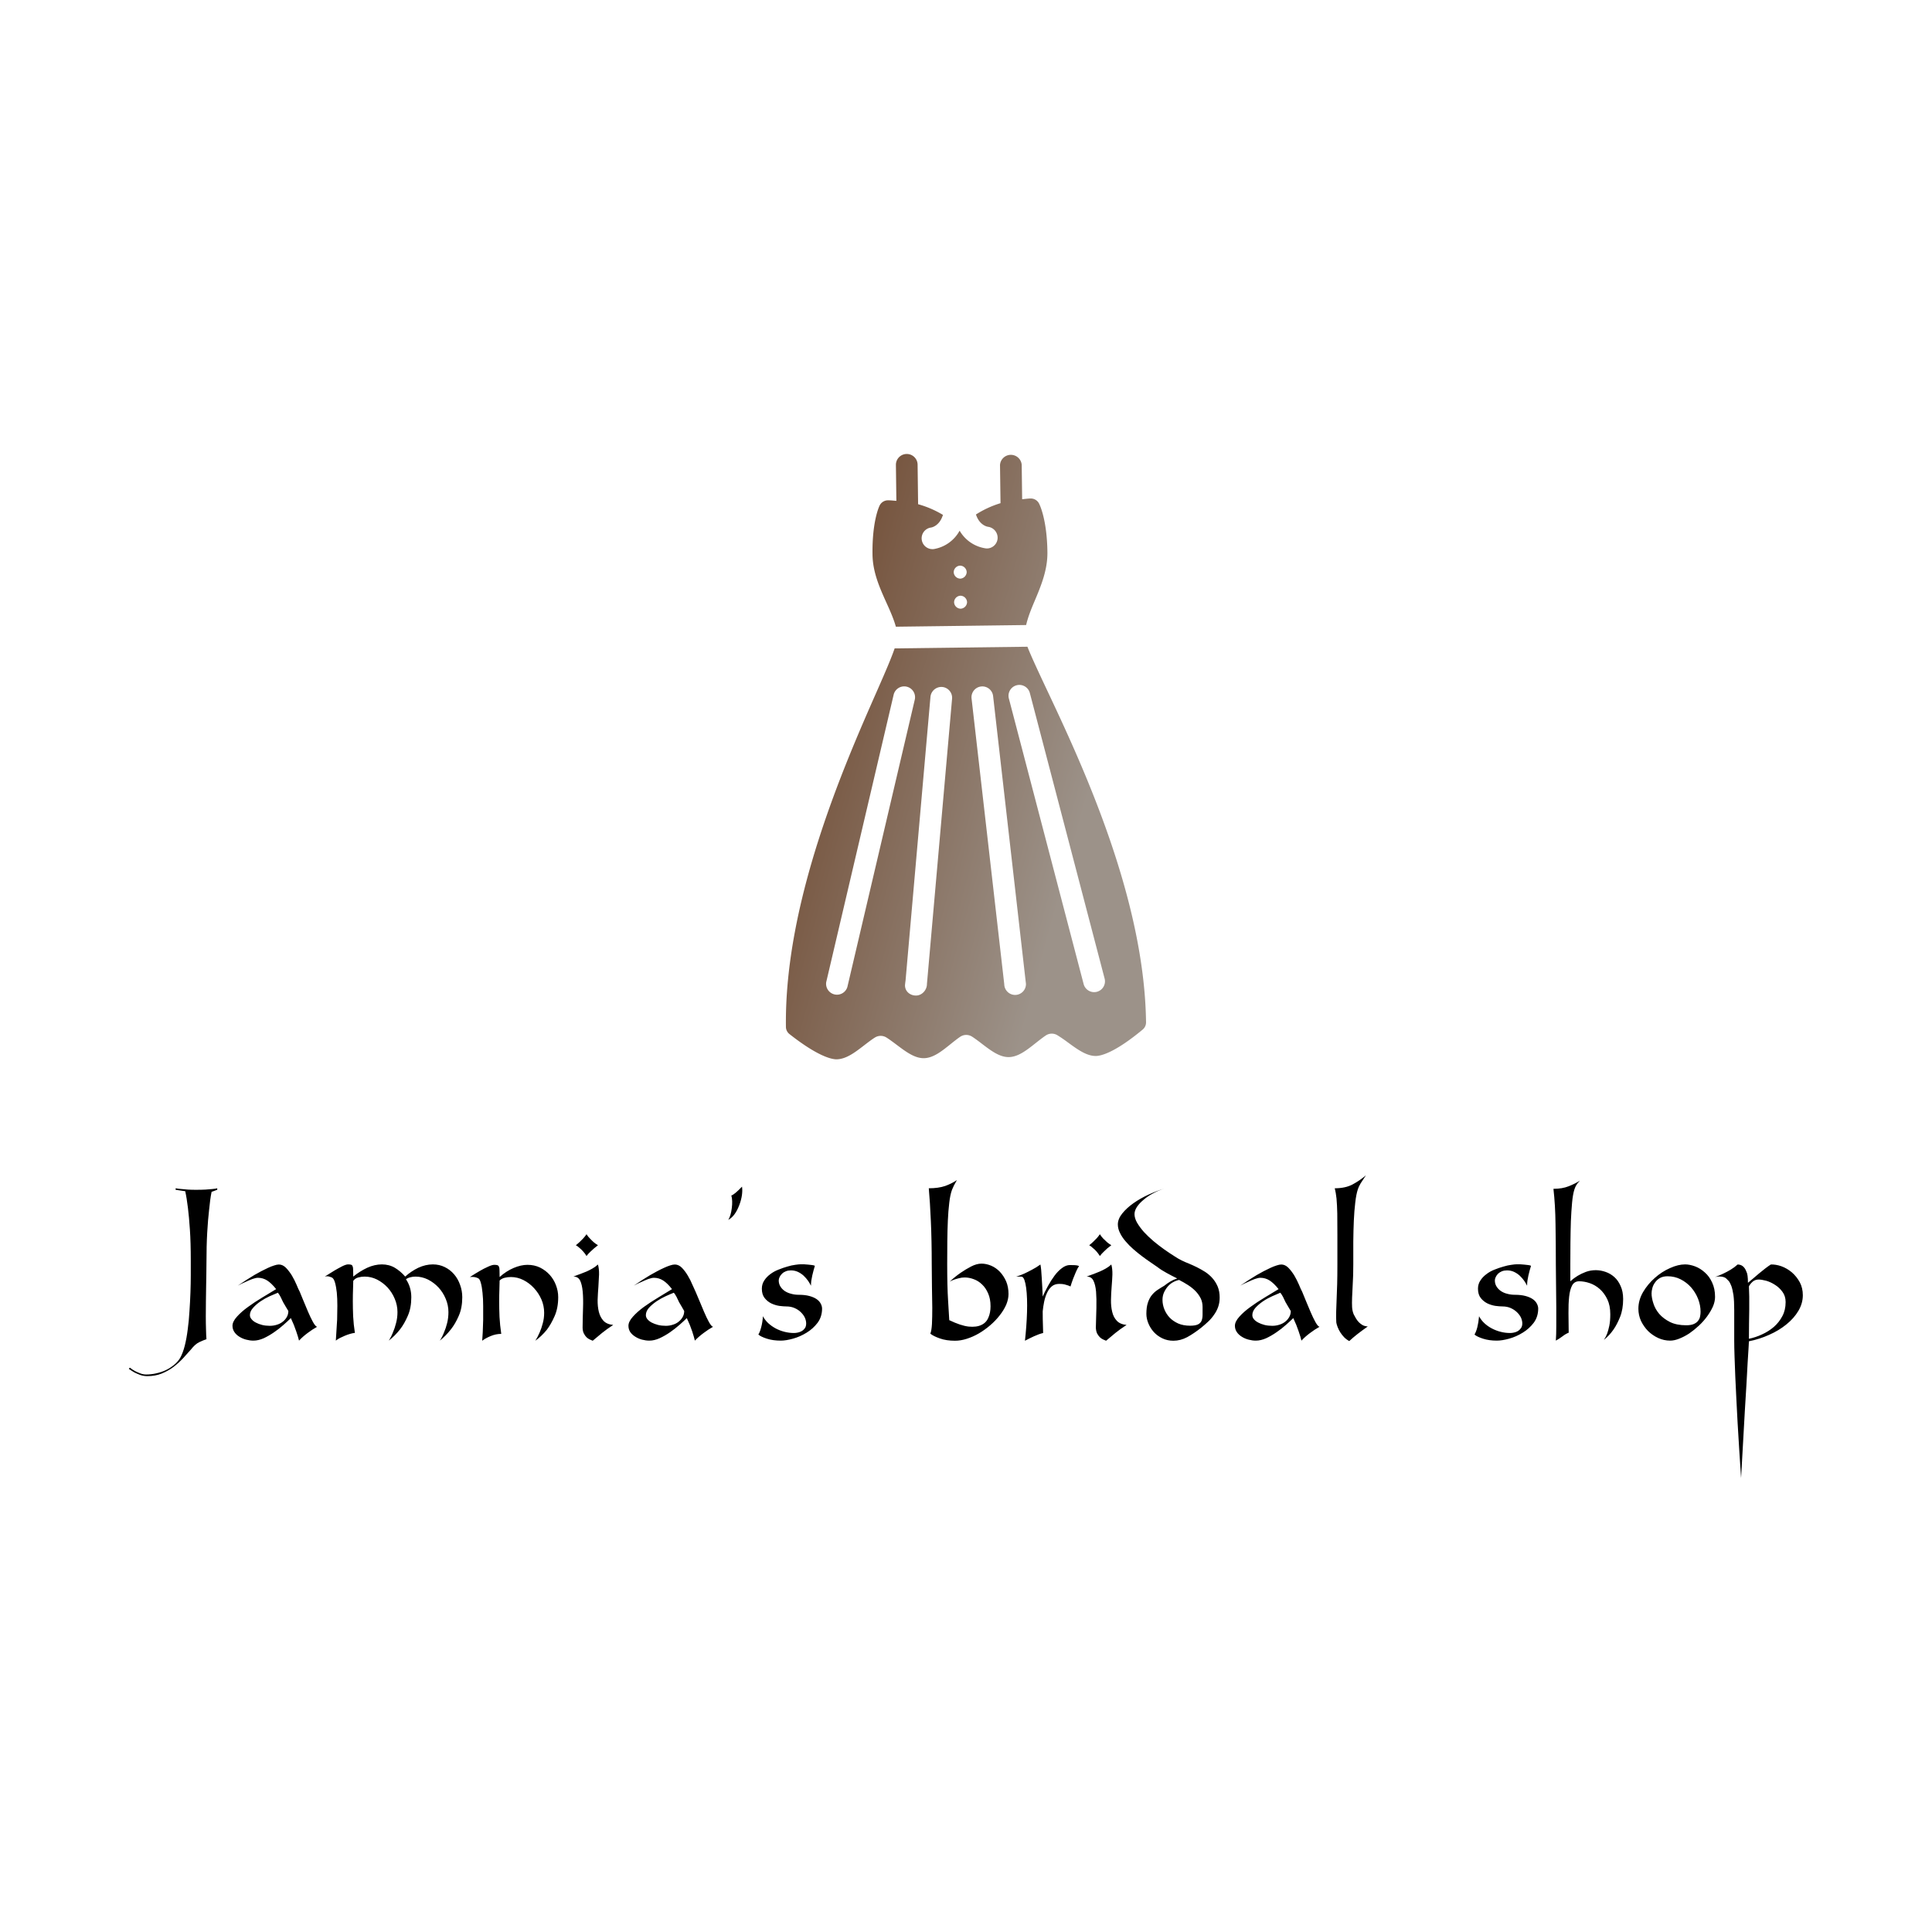 <svg data-v-fde0c5aa="" xmlns="http://www.w3.org/2000/svg" viewBox="0 0 300 300" class="iconAbove"><!----><defs data-v-fde0c5aa=""><!----></defs><rect data-v-fde0c5aa="" fill="transparent" x="0" y="0" width="300px" height="300px" class="logo-background-square"></rect><defs data-v-fde0c5aa=""><!----></defs><g data-v-fde0c5aa="" id="9438bfaf-7616-4df9-bf8e-88bd2c36e146" fill="#000000" transform="matrix(1.691,0,0,1.691,25.971,184.498)"><path d="M1.19 15.58L1.19 15.58Q1.44 15.13 1.61 14.46Q1.78 13.78 1.88 12.97Q1.99 12.17 2.04 11.29Q2.10 10.42 2.13 9.57Q2.16 8.72 2.16 7.97Q2.16 7.21 2.16 6.65L2.16 6.65Q2.16 5.00 2.08 3.81Q2.00 2.62 1.90 1.82L1.90 1.82Q1.79 0.90 1.65 0.28L1.65 0.28L0.77 0.15L0.77 0.01Q1.02 0.06 1.32 0.08L1.32 0.08Q1.57 0.11 1.90 0.13Q2.23 0.15 2.62 0.15L2.62 0.15Q3.15 0.15 3.52 0.13Q3.89 0.11 4.13 0.08L4.13 0.08Q4.41 0.06 4.59 0.01L4.59 0.01L4.59 0.15L4.07 0.34Q3.93 1.04 3.84 2.02L3.84 2.02Q3.74 2.86 3.67 4.06Q3.60 5.26 3.60 6.85L3.60 6.85Q3.60 7.22 3.59 7.80Q3.58 8.37 3.57 9.04Q3.56 9.70 3.55 10.42Q3.54 11.13 3.54 11.78Q3.54 12.43 3.56 12.98Q3.57 13.54 3.60 13.87L3.60 13.87Q3.32 13.96 2.94 14.14Q2.56 14.32 2.18 14.81L2.18 14.81Q1.85 15.18 1.46 15.61Q1.06 16.04 0.58 16.41Q0.10 16.77-0.50 17.02Q-1.09 17.26-1.83 17.26L-1.83 17.26Q-2.16 17.26-2.46 17.16Q-2.76 17.05-3.00 16.93L-3.00 16.93Q-3.28 16.77-3.53 16.59L-3.53 16.59L-3.44 16.48Q-3.21 16.66-2.95 16.80L-2.95 16.80Q-2.73 16.91-2.47 17.01Q-2.21 17.11-1.93 17.11L-1.93 17.11Q-1.50 17.11-1.04 17.01Q-0.57 16.91-0.15 16.72Q0.27 16.52 0.62 16.23Q0.97 15.95 1.19 15.58ZM12.17 9.52L12.17 9.52Q12.28 9.79 12.49 10.30Q12.70 10.82 12.93 11.35Q13.16 11.89 13.38 12.29Q13.61 12.70 13.76 12.73L13.76 12.73Q13.34 12.96 12.89 13.30Q12.43 13.64 12.10 14L12.10 14Q12.03 13.69 11.84 13.14Q11.66 12.59 11.35 11.93L11.35 11.93Q11.09 12.19 10.68 12.55Q10.28 12.91 9.81 13.23Q9.35 13.55 8.86 13.78Q8.36 14 7.91 14L7.91 14Q7.59 14 7.25 13.91Q6.90 13.82 6.62 13.64Q6.34 13.47 6.17 13.22Q5.99 12.96 5.99 12.64L5.99 12.64Q5.99 12.25 6.40 11.80Q6.80 11.35 7.41 10.91Q8.01 10.47 8.71 10.05Q9.41 9.63 10.00 9.27L10.00 9.27Q9.56 8.72 9.18 8.48Q8.79 8.23 8.33 8.23L8.33 8.23Q8.13 8.23 7.82 8.34Q7.50 8.46 7.21 8.60L7.21 8.60Q6.85 8.75 6.48 8.95L6.48 8.95Q7.27 8.41 7.99 7.98L7.99 7.98Q8.30 7.80 8.62 7.63Q8.95 7.46 9.25 7.32Q9.55 7.18 9.81 7.10Q10.07 7.01 10.25 7.01L10.25 7.01Q10.60 7.01 10.90 7.31Q11.20 7.62 11.45 8.03Q11.69 8.44 11.87 8.86Q12.04 9.28 12.17 9.52ZM9.42 12.64L9.42 12.64Q9.76 12.64 10.07 12.54Q10.37 12.45 10.61 12.26Q10.84 12.08 10.98 11.83Q11.12 11.58 11.12 11.28L11.12 11.28Q11.00 11.10 10.88 10.88Q10.75 10.67 10.64 10.47L10.64 10.47Q10.53 10.22 10.41 9.99Q10.29 9.76 10.16 9.60L10.16 9.60Q9.86 9.72 9.41 9.92Q8.97 10.12 8.57 10.39Q8.16 10.67 7.88 10.99Q7.59 11.31 7.59 11.66L7.59 11.66Q7.59 11.86 7.74 12.03Q7.88 12.21 8.13 12.34Q8.37 12.47 8.71 12.56Q9.04 12.64 9.42 12.64ZM24.39 7L24.39 7Q24.99 7 25.49 7.25Q25.98 7.49 26.34 7.91Q26.70 8.33 26.89 8.88Q27.09 9.42 27.09 10.02L27.09 10.02Q27.09 10.99 26.77 11.72Q26.45 12.46 26.05 12.96L26.05 12.96Q25.59 13.55 25.03 14L25.03 14Q25.26 13.65 25.42 13.23L25.42 13.23Q25.58 12.87 25.70 12.39Q25.82 11.91 25.82 11.38L25.82 11.38Q25.82 10.75 25.57 10.16Q25.33 9.58 24.91 9.12Q24.49 8.67 23.94 8.39Q23.39 8.12 22.79 8.12L22.79 8.12Q22.55 8.12 22.33 8.18Q22.11 8.23 21.92 8.36L21.92 8.36Q22.41 9.09 22.41 10.02L22.41 10.02Q22.41 10.99 22.09 11.72Q21.77 12.46 21.38 12.96L21.38 12.96Q20.92 13.55 20.34 14L20.34 14Q20.57 13.65 20.73 13.23L20.73 13.23Q20.89 12.87 21.01 12.39Q21.14 11.91 21.14 11.38L21.14 11.38Q21.14 10.75 20.89 10.16Q20.65 9.58 20.23 9.12Q19.81 8.67 19.26 8.39Q18.72 8.12 18.12 8.12L18.12 8.12Q17.82 8.12 17.54 8.20Q17.26 8.27 17.08 8.51L17.08 8.51Q17.08 8.78 17.06 9.27Q17.04 9.76 17.04 10.39Q17.04 11.02 17.07 11.77Q17.11 12.52 17.23 13.29L17.23 13.29Q17.02 13.31 16.79 13.38Q16.55 13.45 16.31 13.55Q16.07 13.65 15.85 13.76Q15.64 13.87 15.48 14L15.48 14Q15.50 13.72 15.53 13.20Q15.57 12.68 15.60 12.07Q15.62 11.45 15.62 10.79Q15.62 10.14 15.57 9.59Q15.51 9.04 15.40 8.66Q15.29 8.27 15.09 8.19L15.09 8.19Q14.85 8.09 14.66 8.09L14.66 8.09Q14.56 8.09 14.46 8.12L14.46 8.12Q14.94 7.81 15.36 7.56L15.36 7.56Q15.72 7.35 16.07 7.17Q16.42 7 16.60 7L16.60 7Q16.79 7 16.88 7.03Q16.98 7.06 17.02 7.17Q17.07 7.28 17.07 7.50Q17.08 7.73 17.08 8.12L17.08 8.12Q17.68 7.63 18.36 7.31Q19.04 7 19.71 7L19.71 7Q20.37 7 20.90 7.31Q21.43 7.63 21.85 8.12L21.85 8.12Q22.39 7.63 23.05 7.31Q23.72 7 24.39 7ZM35.90 10.01L35.90 10.01Q35.90 11.00 35.57 11.75Q35.24 12.50 34.85 13.01L34.85 13.01Q34.38 13.59 33.80 14.01L33.80 14.01Q34.02 13.66 34.20 13.24L34.20 13.24Q34.36 12.88 34.48 12.42Q34.61 11.96 34.61 11.44L34.61 11.44Q34.61 10.81 34.36 10.22Q34.10 9.63 33.68 9.18Q33.26 8.72 32.71 8.44Q32.16 8.16 31.56 8.16L31.56 8.16Q31.26 8.16 30.98 8.23Q30.70 8.30 30.52 8.48L30.52 8.48Q30.52 8.78 30.50 9.27Q30.48 9.77 30.48 10.42Q30.48 11.06 30.51 11.82Q30.55 12.57 30.67 13.38L30.67 13.38Q30.18 13.38 29.70 13.58Q29.22 13.78 28.92 14.01L28.92 14.01Q28.94 13.75 28.97 13.24Q28.99 12.73 29.01 12.10Q29.02 11.48 29.01 10.82Q29.01 10.16 28.95 9.61Q28.90 9.06 28.79 8.68Q28.69 8.30 28.50 8.25L28.50 8.25Q28.27 8.15 28.03 8.15L28.03 8.15Q27.90 8.15 27.79 8.16L27.79 8.16Q28.27 7.85 28.70 7.60L28.70 7.60Q29.06 7.39 29.44 7.22Q29.82 7.04 30.03 7.04L30.03 7.04Q30.21 7.04 30.31 7.07Q30.41 7.10 30.46 7.21Q30.51 7.32 30.51 7.55Q30.52 7.77 30.52 8.16L30.52 8.16Q31.12 7.62 31.80 7.33Q32.48 7.04 33.08 7.04L33.08 7.04Q33.71 7.04 34.23 7.29Q34.75 7.55 35.12 7.96Q35.49 8.37 35.69 8.90Q35.90 9.44 35.90 10.01ZM39.55 5.24L39.55 5.24Q39.37 5.38 39.19 5.53L39.19 5.53Q39.03 5.67 38.84 5.85Q38.65 6.03 38.50 6.23L38.50 6.23Q38.35 5.98 38.18 5.80Q38.01 5.61 37.86 5.49L37.86 5.49Q37.69 5.33 37.52 5.24L37.52 5.24Q37.70 5.10 37.87 4.94L37.87 4.94Q38.02 4.80 38.19 4.62Q38.36 4.44 38.50 4.23L38.50 4.23Q38.65 4.47 38.84 4.65Q39.02 4.84 39.17 4.97L39.17 4.97Q39.35 5.12 39.55 5.24ZM37.30 8.12L37.30 8.12Q37.63 7.98 37.93 7.88Q38.23 7.77 38.51 7.65Q38.78 7.53 39.04 7.38Q39.30 7.24 39.55 7.01L39.55 7.01Q39.66 7.39 39.65 7.93Q39.63 8.47 39.59 9.06Q39.54 9.66 39.52 10.26Q39.51 10.86 39.63 11.35Q39.75 11.84 40.05 12.17Q40.35 12.50 40.95 12.56L40.95 12.56Q40.35 12.95 39.92 13.30Q39.49 13.65 39.07 14.01L39.07 14.01Q38.95 13.96 38.79 13.89Q38.64 13.82 38.50 13.69Q38.36 13.55 38.26 13.35Q38.15 13.15 38.14 12.82L38.14 12.82Q38.15 11.87 38.18 11.01Q38.21 10.15 38.15 9.50Q38.09 8.85 37.91 8.48Q37.72 8.11 37.30 8.12ZM48.52 9.52L48.52 9.52Q48.64 9.79 48.85 10.30Q49.06 10.82 49.29 11.35Q49.52 11.89 49.74 12.29Q49.97 12.70 50.12 12.73L50.12 12.73Q49.70 12.96 49.25 13.30Q48.79 13.64 48.45 14L48.45 14Q48.38 13.69 48.20 13.14Q48.02 12.59 47.71 11.93L47.71 11.93Q47.45 12.19 47.04 12.55Q46.63 12.91 46.17 13.23Q45.71 13.55 45.21 13.78Q44.72 14 44.27 14L44.27 14Q43.95 14 43.60 13.91Q43.26 13.82 42.98 13.64Q42.70 13.47 42.52 13.22Q42.35 12.96 42.35 12.64L42.35 12.64Q42.35 12.25 42.76 11.80Q43.16 11.35 43.76 10.91Q44.37 10.47 45.07 10.05Q45.77 9.63 46.35 9.27L46.35 9.27Q45.92 8.72 45.54 8.48Q45.15 8.23 44.69 8.23L44.69 8.23Q44.49 8.23 44.18 8.34Q43.86 8.46 43.57 8.60L43.57 8.60Q43.20 8.75 42.84 8.95L42.84 8.95Q43.62 8.41 44.35 7.98L44.35 7.98Q44.66 7.80 44.98 7.63Q45.30 7.46 45.61 7.32Q45.91 7.18 46.16 7.10Q46.42 7.01 46.61 7.01L46.61 7.01Q46.96 7.01 47.26 7.31Q47.56 7.62 47.80 8.03Q48.05 8.44 48.22 8.86Q48.40 9.28 48.52 9.52ZM45.78 12.64L45.78 12.64Q46.12 12.64 46.42 12.54Q46.73 12.45 46.96 12.26Q47.19 12.08 47.33 11.83Q47.47 11.58 47.47 11.28L47.47 11.28Q47.36 11.10 47.24 10.88Q47.11 10.67 47.00 10.47L47.00 10.47Q46.89 10.22 46.77 9.99Q46.65 9.76 46.52 9.60L46.52 9.60Q46.21 9.72 45.77 9.92Q45.33 10.12 44.93 10.39Q44.52 10.67 44.23 10.99Q43.95 11.31 43.95 11.66L43.95 11.66Q43.95 11.86 44.09 12.03Q44.24 12.21 44.48 12.34Q44.73 12.47 45.07 12.56Q45.40 12.64 45.78 12.64ZM52.78-0.14L52.78-0.14Q52.88 0.62 52.53 1.55L52.53 1.55Q52.14 2.58 51.52 2.91L51.52 2.91Q51.76 2.51 51.84 1.83Q51.93 1.15 51.80 0.67L51.80 0.67Q52.07 0.60 52.78-0.14ZM56.85 10.86L56.85 10.86Q56.59 10.86 56.20 10.81Q55.82 10.75 55.46 10.58Q55.10 10.40 54.85 10.08Q54.60 9.76 54.60 9.23L54.60 9.23Q54.60 8.81 54.82 8.48Q55.03 8.15 55.37 7.90Q55.71 7.64 56.13 7.48Q56.55 7.31 56.94 7.20Q57.33 7.08 57.66 7.04Q57.99 6.99 58.16 6.99L58.16 6.99Q58.28 6.99 58.47 6.99Q58.66 7 58.85 7.02Q59.04 7.04 59.21 7.06Q59.39 7.08 59.47 7.13L59.47 7.13Q59.42 7.31 59.35 7.54Q59.29 7.77 59.23 8.02Q59.18 8.26 59.14 8.50Q59.11 8.75 59.11 8.96L59.11 8.96Q59.01 8.75 58.84 8.50Q58.67 8.26 58.44 8.04Q58.21 7.83 57.92 7.69Q57.62 7.55 57.27 7.55L57.27 7.55Q57.01 7.55 56.81 7.63Q56.60 7.71 56.46 7.85Q56.31 7.99 56.23 8.16Q56.15 8.32 56.15 8.47L56.15 8.47Q56.15 8.79 56.31 9.04Q56.46 9.28 56.71 9.45Q56.97 9.62 57.30 9.70Q57.62 9.79 57.97 9.79L57.97 9.79Q58.55 9.79 58.96 9.90Q59.37 10.01 59.63 10.19Q59.89 10.37 60.01 10.61Q60.13 10.84 60.13 11.06L60.13 11.06Q60.13 11.80 59.72 12.36Q59.30 12.91 58.71 13.27Q58.11 13.64 57.46 13.82Q56.81 14 56.34 14L56.34 14Q55.62 14 55.06 13.82Q54.50 13.64 54.28 13.44L54.28 13.44Q54.43 13.20 54.54 12.77Q54.66 12.33 54.70 11.76L54.70 11.76Q54.88 12.11 55.19 12.40Q55.50 12.68 55.87 12.88Q56.25 13.08 56.68 13.19Q57.11 13.30 57.55 13.30L57.55 13.30Q57.71 13.30 57.90 13.26Q58.10 13.22 58.27 13.12Q58.44 13.02 58.56 12.85Q58.67 12.68 58.67 12.42L58.67 12.42Q58.67 12.17 58.55 11.89Q58.42 11.62 58.18 11.39Q57.95 11.16 57.61 11.01Q57.27 10.86 56.85 10.86ZM74.77 6.93L74.77 6.93Q75.21 6.93 75.66 7.12Q76.10 7.31 76.45 7.67Q76.80 8.04 77.03 8.55Q77.25 9.07 77.25 9.72L77.25 9.72Q77.25 10.19 77.04 10.70Q76.82 11.20 76.44 11.68Q76.06 12.17 75.57 12.59Q75.08 13.01 74.54 13.33Q73.99 13.65 73.42 13.83Q72.86 14.01 72.34 14.01L72.34 14.01Q71.54 14.01 70.95 13.80Q70.35 13.59 70.07 13.36L70.07 13.36Q70.18 13.12 70.22 12.48Q70.25 11.84 70.25 10.97Q70.24 10.09 70.22 9.06Q70.20 8.02 70.20 6.97L70.20 6.97Q70.20 4.84 70.12 3.04Q70.04 1.23 69.93 0.01L69.93 0.01Q70.81 0.01 71.43-0.20Q72.04-0.42 72.51-0.74L72.51-0.74Q72.35-0.46 72.24-0.25Q72.13-0.03 72.06 0.15L72.06 0.15Q71.89 0.62 71.81 1.34Q71.72 2.07 71.68 2.97Q71.64 3.86 71.63 4.89Q71.62 5.91 71.62 6.97L71.62 6.97Q71.62 9.06 71.70 10.29Q71.78 11.52 71.81 12.12L71.81 12.12Q72.87 12.63 73.59 12.71Q74.31 12.78 74.76 12.56Q75.21 12.35 75.40 11.89Q75.60 11.44 75.60 10.85L75.60 10.85Q75.60 10.16 75.38 9.67Q75.17 9.17 74.82 8.84Q74.48 8.51 74.06 8.36Q73.64 8.20 73.23 8.20L73.23 8.20Q72.94 8.20 72.70 8.27Q72.45 8.33 72.25 8.40L72.25 8.40Q72.03 8.48 71.85 8.58L71.85 8.58Q72.35 8.12 72.87 7.76L72.87 7.76Q73.32 7.45 73.82 7.19Q74.33 6.93 74.77 6.93ZM82.89 7.06L82.89 7.06Q83.10 7.06 83.34 7.07Q83.58 7.08 83.73 7.15L83.73 7.15Q83.58 7.36 83.44 7.69Q83.30 8.01 83.19 8.30L83.19 8.30Q83.05 8.67 82.94 9.03L82.94 9.03Q82.84 8.97 82.68 8.92L82.68 8.92Q82.56 8.88 82.37 8.83Q82.18 8.79 81.91 8.79L81.91 8.79Q81.49 8.79 81.22 9.02Q80.95 9.25 80.78 9.63Q80.61 10.00 80.52 10.44Q80.43 10.89 80.39 11.31L80.39 11.31Q80.39 12.12 80.41 12.57Q80.43 13.02 80.43 13.30L80.43 13.30Q80.25 13.34 80.03 13.42Q79.81 13.50 79.59 13.60Q79.37 13.71 79.15 13.81Q78.93 13.92 78.76 14.01L78.76 14.01Q78.83 13.38 78.88 12.71Q78.93 12.04 78.95 11.40Q78.97 10.75 78.95 10.17Q78.93 9.59 78.87 9.15Q78.81 8.71 78.71 8.43Q78.61 8.16 78.47 8.13L78.47 8.13Q78.40 8.12 78.32 8.12Q78.23 8.12 78.15 8.12L78.15 8.12Q78.05 8.12 77.95 8.13L77.95 8.13Q78.33 8.01 78.71 7.84L78.71 7.84Q79.03 7.69 79.42 7.48Q79.81 7.28 80.18 7.01L80.18 7.01Q80.22 7.20 80.25 7.51Q80.28 7.83 80.30 8.22Q80.33 8.62 80.35 9.07Q80.36 9.52 80.39 9.95L80.39 9.95Q80.60 9.48 80.88 8.97Q81.16 8.46 81.48 8.03Q81.80 7.60 82.17 7.33Q82.53 7.06 82.89 7.06ZM86.69 5.24L86.69 5.24Q86.51 5.38 86.32 5.53L86.32 5.53Q86.17 5.67 85.98 5.85Q85.79 6.03 85.64 6.23L85.64 6.23Q85.48 5.98 85.32 5.80Q85.15 5.61 84.99 5.49L84.99 5.49Q84.83 5.33 84.66 5.24L84.66 5.24Q84.84 5.10 85.01 4.94L85.01 4.94Q85.16 4.80 85.33 4.62Q85.50 4.44 85.64 4.23L85.64 4.23Q85.79 4.47 85.97 4.65Q86.16 4.84 86.31 4.97L86.31 4.97Q86.49 5.12 86.69 5.24ZM84.43 8.12L84.43 8.12Q84.77 7.98 85.07 7.88Q85.37 7.77 85.64 7.65Q85.92 7.53 86.18 7.38Q86.44 7.24 86.69 7.01L86.69 7.01Q86.80 7.39 86.79 7.93Q86.77 8.47 86.72 9.06Q86.67 9.66 86.66 10.26Q86.65 10.86 86.77 11.35Q86.88 11.84 87.19 12.17Q87.49 12.50 88.09 12.56L88.09 12.56Q87.49 12.95 87.06 13.30Q86.63 13.65 86.21 14.01L86.21 14.01Q86.09 13.96 85.93 13.89Q85.78 13.82 85.64 13.69Q85.50 13.55 85.39 13.35Q85.29 13.15 85.27 12.82L85.27 12.82Q85.29 11.87 85.32 11.01Q85.34 10.15 85.29 9.50Q85.23 8.85 85.04 8.48Q84.85 8.11 84.43 8.12ZM87.29 3.33L87.29 3.33Q87.29 2.83 87.69 2.33Q88.09 1.83 88.71 1.39Q89.33 0.95 90.09 0.60Q90.85 0.25 91.55 0.04L91.55 0.04Q91.01 0.21 90.52 0.48Q90.03 0.74 89.66 1.06Q89.28 1.37 89.05 1.71Q88.82 2.06 88.82 2.38L88.82 2.38Q88.82 2.76 89.06 3.18Q89.31 3.60 89.69 4.03Q90.08 4.45 90.56 4.86Q91.04 5.26 91.53 5.61Q92.01 5.95 92.44 6.22Q92.86 6.50 93.16 6.64L93.16 6.64Q93.44 6.78 93.80 6.92Q94.16 7.07 94.55 7.26Q94.93 7.45 95.31 7.69Q95.69 7.94 95.98 8.27Q96.28 8.61 96.46 9.04Q96.64 9.48 96.64 10.05L96.64 10.05Q96.64 10.51 96.50 10.91Q96.36 11.30 96.12 11.63Q95.89 11.97 95.58 12.26Q95.28 12.54 94.95 12.81L94.95 12.81Q94.28 13.34 93.66 13.68Q93.04 14.01 92.39 14.01L92.39 14.01Q91.84 14.01 91.38 13.79Q90.92 13.57 90.59 13.21Q90.27 12.85 90.09 12.41Q89.91 11.97 89.91 11.54L89.91 11.54Q89.91 10.92 90.05 10.51Q90.19 10.09 90.42 9.81Q90.65 9.53 90.94 9.34Q91.24 9.14 91.55 8.96L91.55 8.96Q91.83 8.74 92.11 8.57Q92.40 8.40 92.74 8.29L92.74 8.29Q92.23 8.04 91.76 7.78Q91.28 7.52 90.92 7.24L90.92 7.24Q90.65 7.06 90.28 6.80Q89.91 6.55 89.51 6.25Q89.11 5.95 88.71 5.60Q88.31 5.25 88.00 4.88Q87.68 4.51 87.49 4.12Q87.29 3.72 87.29 3.33ZM95.07 10.91L95.07 10.91Q95.07 10.47 94.90 10.12Q94.72 9.76 94.43 9.46Q94.14 9.16 93.74 8.90Q93.35 8.65 92.92 8.43L92.92 8.43Q92.67 8.47 92.39 8.62Q92.12 8.76 91.90 9.00Q91.69 9.24 91.54 9.55Q91.39 9.87 91.39 10.25L91.39 10.25Q91.39 10.70 91.56 11.12Q91.73 11.55 92.05 11.89Q92.37 12.22 92.84 12.43Q93.31 12.63 93.93 12.63L93.93 12.63Q94.40 12.63 94.65 12.51Q94.89 12.39 94.98 12.17Q95.07 11.94 95.07 11.62Q95.07 11.30 95.07 10.91ZM104.22 9.52L104.22 9.52Q104.33 9.79 104.54 10.30Q104.75 10.82 104.98 11.35Q105.21 11.89 105.43 12.29Q105.66 12.70 105.81 12.73L105.81 12.73Q105.39 12.96 104.94 13.30Q104.48 13.64 104.15 14L104.15 14Q104.08 13.69 103.89 13.14Q103.71 12.59 103.40 11.93L103.40 11.93Q103.14 12.19 102.73 12.55Q102.33 12.91 101.86 13.23Q101.40 13.55 100.91 13.78Q100.41 14 99.96 14L99.96 14Q99.64 14 99.30 13.91Q98.95 13.82 98.67 13.64Q98.39 13.47 98.22 13.22Q98.04 12.96 98.04 12.64L98.04 12.64Q98.04 12.25 98.45 11.80Q98.85 11.35 99.46 10.91Q100.06 10.47 100.76 10.05Q101.46 9.63 102.05 9.27L102.05 9.27Q101.61 8.72 101.23 8.48Q100.84 8.23 100.38 8.23L100.38 8.23Q100.18 8.23 99.87 8.34Q99.55 8.46 99.26 8.60L99.26 8.60Q98.90 8.75 98.53 8.95L98.53 8.95Q99.32 8.41 100.04 7.98L100.04 7.98Q100.35 7.80 100.67 7.63Q101.00 7.46 101.30 7.32Q101.60 7.18 101.86 7.10Q102.12 7.01 102.30 7.01L102.30 7.01Q102.65 7.01 102.95 7.31Q103.25 7.62 103.50 8.03Q103.74 8.44 103.92 8.86Q104.09 9.28 104.22 9.52ZM101.47 12.64L101.47 12.64Q101.81 12.64 102.12 12.54Q102.42 12.45 102.66 12.26Q102.89 12.08 103.03 11.83Q103.17 11.58 103.17 11.28L103.17 11.28Q103.05 11.10 102.93 10.88Q102.80 10.67 102.69 10.47L102.69 10.47Q102.58 10.22 102.46 9.99Q102.34 9.76 102.21 9.60L102.21 9.60Q101.91 9.72 101.47 9.92Q101.02 10.12 100.62 10.39Q100.21 10.67 99.92 10.99Q99.64 11.31 99.64 11.66L99.64 11.66Q99.64 11.86 99.78 12.03Q99.93 12.21 100.18 12.34Q100.42 12.47 100.76 12.56Q101.09 12.64 101.47 12.64ZM107.45 6.99L107.45 6.99Q107.45 5.42 107.45 4.28Q107.45 3.14 107.44 2.32Q107.42 1.50 107.37 0.95Q107.31 0.41 107.21 0.01L107.21 0.01Q108.18 0.01 108.84-0.34Q109.51-0.70 110.07-1.18L110.07-1.18Q109.79-0.77 109.59-0.45Q109.40-0.13 109.33 0.10L109.33 0.10Q109.17 0.59 109.09 1.33Q109.00 2.07 108.96 2.98Q108.92 3.89 108.91 4.91Q108.91 5.94 108.91 6.99L108.91 6.99Q108.91 8.05 108.86 8.79Q108.82 9.52 108.80 10.04Q108.78 10.57 108.80 10.93Q108.82 11.28 108.95 11.59L108.95 11.59Q109.05 11.79 109.16 11.97Q109.27 12.15 109.42 12.31Q109.58 12.47 109.77 12.58Q109.97 12.68 110.24 12.70L110.24 12.70Q109.70 13.08 109.29 13.40Q108.88 13.72 108.54 14.04L108.54 14.04Q108.28 13.90 108.07 13.69Q107.86 13.47 107.71 13.23Q107.56 12.99 107.47 12.75Q107.38 12.52 107.35 12.33L107.35 12.33Q107.32 11.80 107.34 11.30Q107.35 10.79 107.38 10.19Q107.41 9.59 107.43 8.82Q107.45 8.05 107.45 6.99ZM122.61 10.86L122.61 10.86Q122.35 10.86 121.96 10.81Q121.58 10.75 121.22 10.58Q120.86 10.40 120.61 10.08Q120.36 9.76 120.36 9.23L120.36 9.23Q120.36 8.81 120.58 8.48Q120.79 8.15 121.13 7.90Q121.46 7.64 121.88 7.48Q122.30 7.31 122.70 7.20Q123.09 7.08 123.42 7.04Q123.75 6.99 123.91 6.99L123.91 6.99Q124.04 6.99 124.23 6.99Q124.42 7 124.61 7.02Q124.80 7.04 124.97 7.06Q125.15 7.08 125.23 7.13L125.23 7.13Q125.17 7.31 125.11 7.54Q125.05 7.77 124.99 8.02Q124.94 8.26 124.90 8.50Q124.87 8.75 124.87 8.96L124.87 8.96Q124.77 8.75 124.60 8.50Q124.43 8.26 124.20 8.04Q123.97 7.83 123.68 7.69Q123.38 7.55 123.03 7.55L123.03 7.55Q122.77 7.55 122.56 7.63Q122.36 7.71 122.21 7.85Q122.07 7.99 121.99 8.16Q121.91 8.32 121.91 8.47L121.91 8.47Q121.91 8.79 122.07 9.04Q122.22 9.28 122.47 9.45Q122.72 9.62 123.05 9.70Q123.38 9.79 123.73 9.79L123.73 9.79Q124.31 9.79 124.72 9.90Q125.13 10.01 125.39 10.19Q125.65 10.37 125.77 10.61Q125.89 10.84 125.89 11.06L125.89 11.06Q125.89 11.80 125.48 12.36Q125.06 12.91 124.47 13.27Q123.87 13.64 123.22 13.82Q122.57 14 122.09 14L122.09 14Q121.38 14 120.82 13.82Q120.26 13.64 120.04 13.44L120.04 13.44Q120.19 13.20 120.30 12.77Q120.41 12.33 120.46 11.76L120.46 11.76Q120.64 12.11 120.95 12.40Q121.25 12.68 121.63 12.88Q122.01 13.08 122.44 13.19Q122.86 13.30 123.31 13.30L123.31 13.30Q123.47 13.30 123.66 13.26Q123.86 13.22 124.03 13.12Q124.19 13.02 124.31 12.85Q124.43 12.68 124.43 12.42L124.43 12.42Q124.43 12.17 124.31 11.89Q124.18 11.62 123.94 11.39Q123.70 11.16 123.37 11.01Q123.03 10.86 122.61 10.86ZM131.18 7.53L131.18 7.53Q131.63 7.53 132.08 7.69Q132.52 7.84 132.88 8.16Q133.24 8.48 133.46 8.99Q133.69 9.49 133.69 10.18L133.69 10.18Q133.69 11.12 133.41 11.82Q133.13 12.52 132.80 12.99L132.80 12.99Q132.41 13.55 131.92 13.93L131.92 13.93Q132.08 13.71 132.22 13.36L132.22 13.36Q132.33 13.06 132.42 12.63Q132.51 12.19 132.51 11.58L132.51 11.58Q132.51 10.78 132.24 10.21Q131.96 9.63 131.54 9.26Q131.12 8.89 130.62 8.72Q130.12 8.55 129.65 8.55L129.65 8.55Q129.21 8.55 129.00 8.94Q128.80 9.32 128.73 9.97Q128.66 10.63 128.67 11.48Q128.69 12.33 128.69 13.27L128.69 13.27Q128.41 13.38 128.10 13.62Q127.79 13.85 127.51 14L127.51 14Q127.55 13.45 127.55 12.66Q127.55 11.86 127.55 10.93Q127.54 10.00 127.53 8.99Q127.51 7.98 127.51 7.01L127.51 7.01Q127.51 5.07 127.48 3.30Q127.46 1.54 127.29 0.06L127.29 0.06Q128.11 0.06 128.70-0.18Q129.28-0.41 129.72-0.69L129.72-0.69Q129.49-0.46 129.37-0.25Q129.26-0.04 129.21 0.13L129.21 0.13Q129.07 0.57 129.00 1.34Q128.93 2.10 128.89 3.04Q128.86 3.99 128.85 5.02Q128.84 6.05 128.84 7.01L128.84 7.01L128.84 8.55Q129.15 8.27 129.51 8.05L129.51 8.05Q129.84 7.85 130.26 7.69Q130.69 7.53 131.18 7.53ZM136.30 9.66L136.30 9.66Q136.30 10.08 136.47 10.59Q136.63 11.10 137.00 11.54Q137.38 11.98 137.99 12.29Q138.60 12.59 139.48 12.59L139.48 12.59Q139.94 12.59 140.21 12.46Q140.48 12.33 140.60 12.14Q140.73 11.96 140.76 11.75Q140.80 11.54 140.80 11.35L140.80 11.35Q140.80 10.75 140.57 10.16Q140.34 9.58 139.93 9.11Q139.52 8.65 138.97 8.37Q138.42 8.09 137.77 8.09L137.77 8.09Q137.35 8.09 137.07 8.25Q136.79 8.41 136.62 8.66Q136.44 8.90 136.37 9.18Q136.30 9.45 136.30 9.66ZM139.38 7L139.38 7Q139.80 7 140.29 7.18Q140.77 7.36 141.18 7.73Q141.60 8.09 141.86 8.66Q142.13 9.23 142.13 9.98L142.13 9.98Q142.13 10.42 141.93 10.88Q141.72 11.34 141.39 11.79Q141.06 12.24 140.64 12.63Q140.21 13.03 139.76 13.34Q139.30 13.64 138.84 13.82Q138.39 14 138.01 14L138.01 14Q137.44 14 136.91 13.76Q136.39 13.52 135.98 13.12Q135.58 12.71 135.33 12.19Q135.09 11.66 135.09 11.07L135.09 11.07Q135.09 10.28 135.52 9.54Q135.95 8.81 136.60 8.24Q137.24 7.67 137.99 7.34Q138.74 7 139.38 7ZM147.25 7.01L147.25 7.01Q147.70 6.99 148.22 7.17Q148.74 7.36 149.18 7.73Q149.62 8.11 149.91 8.64Q150.19 9.17 150.19 9.83L150.19 9.83Q150.19 10.58 149.78 11.27Q149.37 11.96 148.67 12.52Q147.98 13.08 147.09 13.47Q146.20 13.87 145.24 14.06L145.24 14.06Q145.24 14.07 145.21 14.62Q145.18 15.18 145.12 16.06Q145.07 16.94 145.01 18.07Q144.94 19.19 144.87 20.37L144.87 20.37Q144.72 23.13 144.52 26.61L144.52 26.61Q144.34 23.94 144.20 21.53L144.20 21.53Q144.14 20.51 144.09 19.43Q144.03 18.35 143.99 17.35Q143.95 16.34 143.92 15.47Q143.89 14.60 143.89 13.99L143.89 13.99L143.89 11.19Q143.89 10.35 143.82 9.82Q143.74 9.30 143.63 8.99Q143.51 8.68 143.39 8.53Q143.26 8.39 143.16 8.30L143.16 8.30Q143.04 8.19 142.86 8.15Q142.69 8.11 142.52 8.11L142.52 8.11Q142.32 8.11 142.13 8.16L142.13 8.16Q142.52 8.02 142.90 7.84L142.90 7.84Q143.22 7.69 143.57 7.48Q143.92 7.27 144.20 7.01L144.20 7.01Q144.77 7.01 145.01 7.67L145.01 7.67Q145.15 7.91 145.15 8.69L145.15 8.69Q145.36 8.51 145.63 8.29Q145.89 8.06 146.17 7.83Q146.45 7.60 146.73 7.38Q147.00 7.17 147.25 7.01ZM145.24 13.83L145.24 13.83Q145.84 13.71 146.44 13.43Q147.04 13.16 147.53 12.74Q148.01 12.32 148.31 11.75Q148.61 11.19 148.61 10.46L148.61 10.46Q148.61 9.91 148.32 9.52Q148.04 9.13 147.64 8.88Q147.24 8.62 146.82 8.50Q146.40 8.39 146.13 8.39L146.13 8.39Q145.82 8.39 145.59 8.58Q145.36 8.78 145.24 9.02L145.24 9.02Q145.26 9.44 145.27 9.97Q145.28 10.50 145.27 11.12Q145.26 11.73 145.25 12.42Q145.24 13.10 145.24 13.83Z"></path></g><defs data-v-fde0c5aa=""><linearGradient data-v-fde0c5aa="" gradientTransform="rotate(25)" id="23853e23-ae0a-4fd6-b26a-c2b7658a3384" x1="0%" y1="0%" x2="100%" y2="0%"><stop data-v-fde0c5aa="" offset="0%" stop-color="#693F24" stop-opacity="1"></stop><stop data-v-fde0c5aa="" offset="100%" stop-color="#9C9289" stop-opacity="1"></stop></linearGradient></defs><g data-v-fde0c5aa="" id="8d809a32-7977-45a9-8fe4-570107f33ced" stroke="none" fill="url(#23853e23-ae0a-4fd6-b26a-c2b7658a3384)" transform="matrix(3.93,0,0,3.93,102.8,70.226)"><path d="M15.195 9.362c-.363-.771-.618-1.32-.758-1.678l-5.246.066c-.136.394-.368.932-.694 1.673-1.288 2.924-3.666 8.322-3.602 13.281a.365.365 0 00.141.285c1.139.897 1.677.996 1.855.997.386-.005.734-.274 1.102-.558.136-.105.303-.232.42-.304a.429.429 0 01.451-.001c.115.071.281.195.394.28.374.281.721.543 1.09.538.369-.006.704-.275 1.059-.561.104-.084.26-.208.373-.284a.427.427 0 01.47-.006c.114.073.274.193.38.275.362.276.704.537 1.071.533.371-.005.711-.275 1.071-.561.118-.093.281-.221.394-.295a.422.422 0 01.451-.01 5.4 5.4 0 01.409.279c.395.289.75.548 1.122.543.192-.006.728-.118 1.843-1.044a.367.367 0 00.133-.289c-.064-4.958-2.579-10.293-3.929-13.159zm-7.873 11.77a.43.43 0 01-.835-.195L9.151 9.582a.428.428 0 11.835.195L7.322 21.132zm3.145-.126c.003.237-.192.457-.428.46-.236.003-.436-.161-.439-.397 0-.031.015-.157.021-.187l.985-11.218a.434.434 0 01.464-.39.429.429 0 01.39.464l-.993 11.268zm3.489.436a.43.43 0 01-.434-.423L12.23 9.729a.428.428 0 11.851-.097l1.285 11.26c.002.014.013.101.013.116a.429.429 0 01-.423.434zm3.225-.124a.43.43 0 01-.523-.306L13.704 9.73a.428.428 0 11.829-.217l2.954 11.282a.428.428 0 01-.306.523zM9.239 6.893l5.147-.066c.072-.31.192-.61.324-.921.261-.618.526-1.248.517-1.961-.016-1.274-.298-1.855-.33-1.918a.367.367 0 00-.333-.2c-.119.002-.223.019-.335.029L14.211.491a.43.43 0 00-.857.011l.02 1.51a3.905 3.905 0 00-.972.448l.033.082c.148.352.419.4.449.404a.436.436 0 01.374.471.426.426 0 01-.451.383 1.428 1.428 0 01-1.049-.701 1.43 1.43 0 01-1.019.726.428.428 0 11-.105-.851c.025-.005.295-.058.437-.42l.03-.078a3.9 3.9 0 00-.983-.423L10.098.49a.428.428 0 00-.857.013l.018 1.417c-.112-.007-.216-.022-.335-.021a.366.366 0 00-.328.209c-.031.063-.297.651-.28 1.926.008.714.291 1.337.564 1.941.145.321.279.627.359.918zm2.538-2.413a.266.266 0 01.26.253.266.266 0 01-.253.26.264.264 0 01-.259-.253.263.263 0 01.252-.26zm.015 1.188a.266.266 0 01.26.253.266.266 0 01-.253.26.264.264 0 01-.259-.253.263.263 0 01.252-.26z"></path></g><!----></svg>